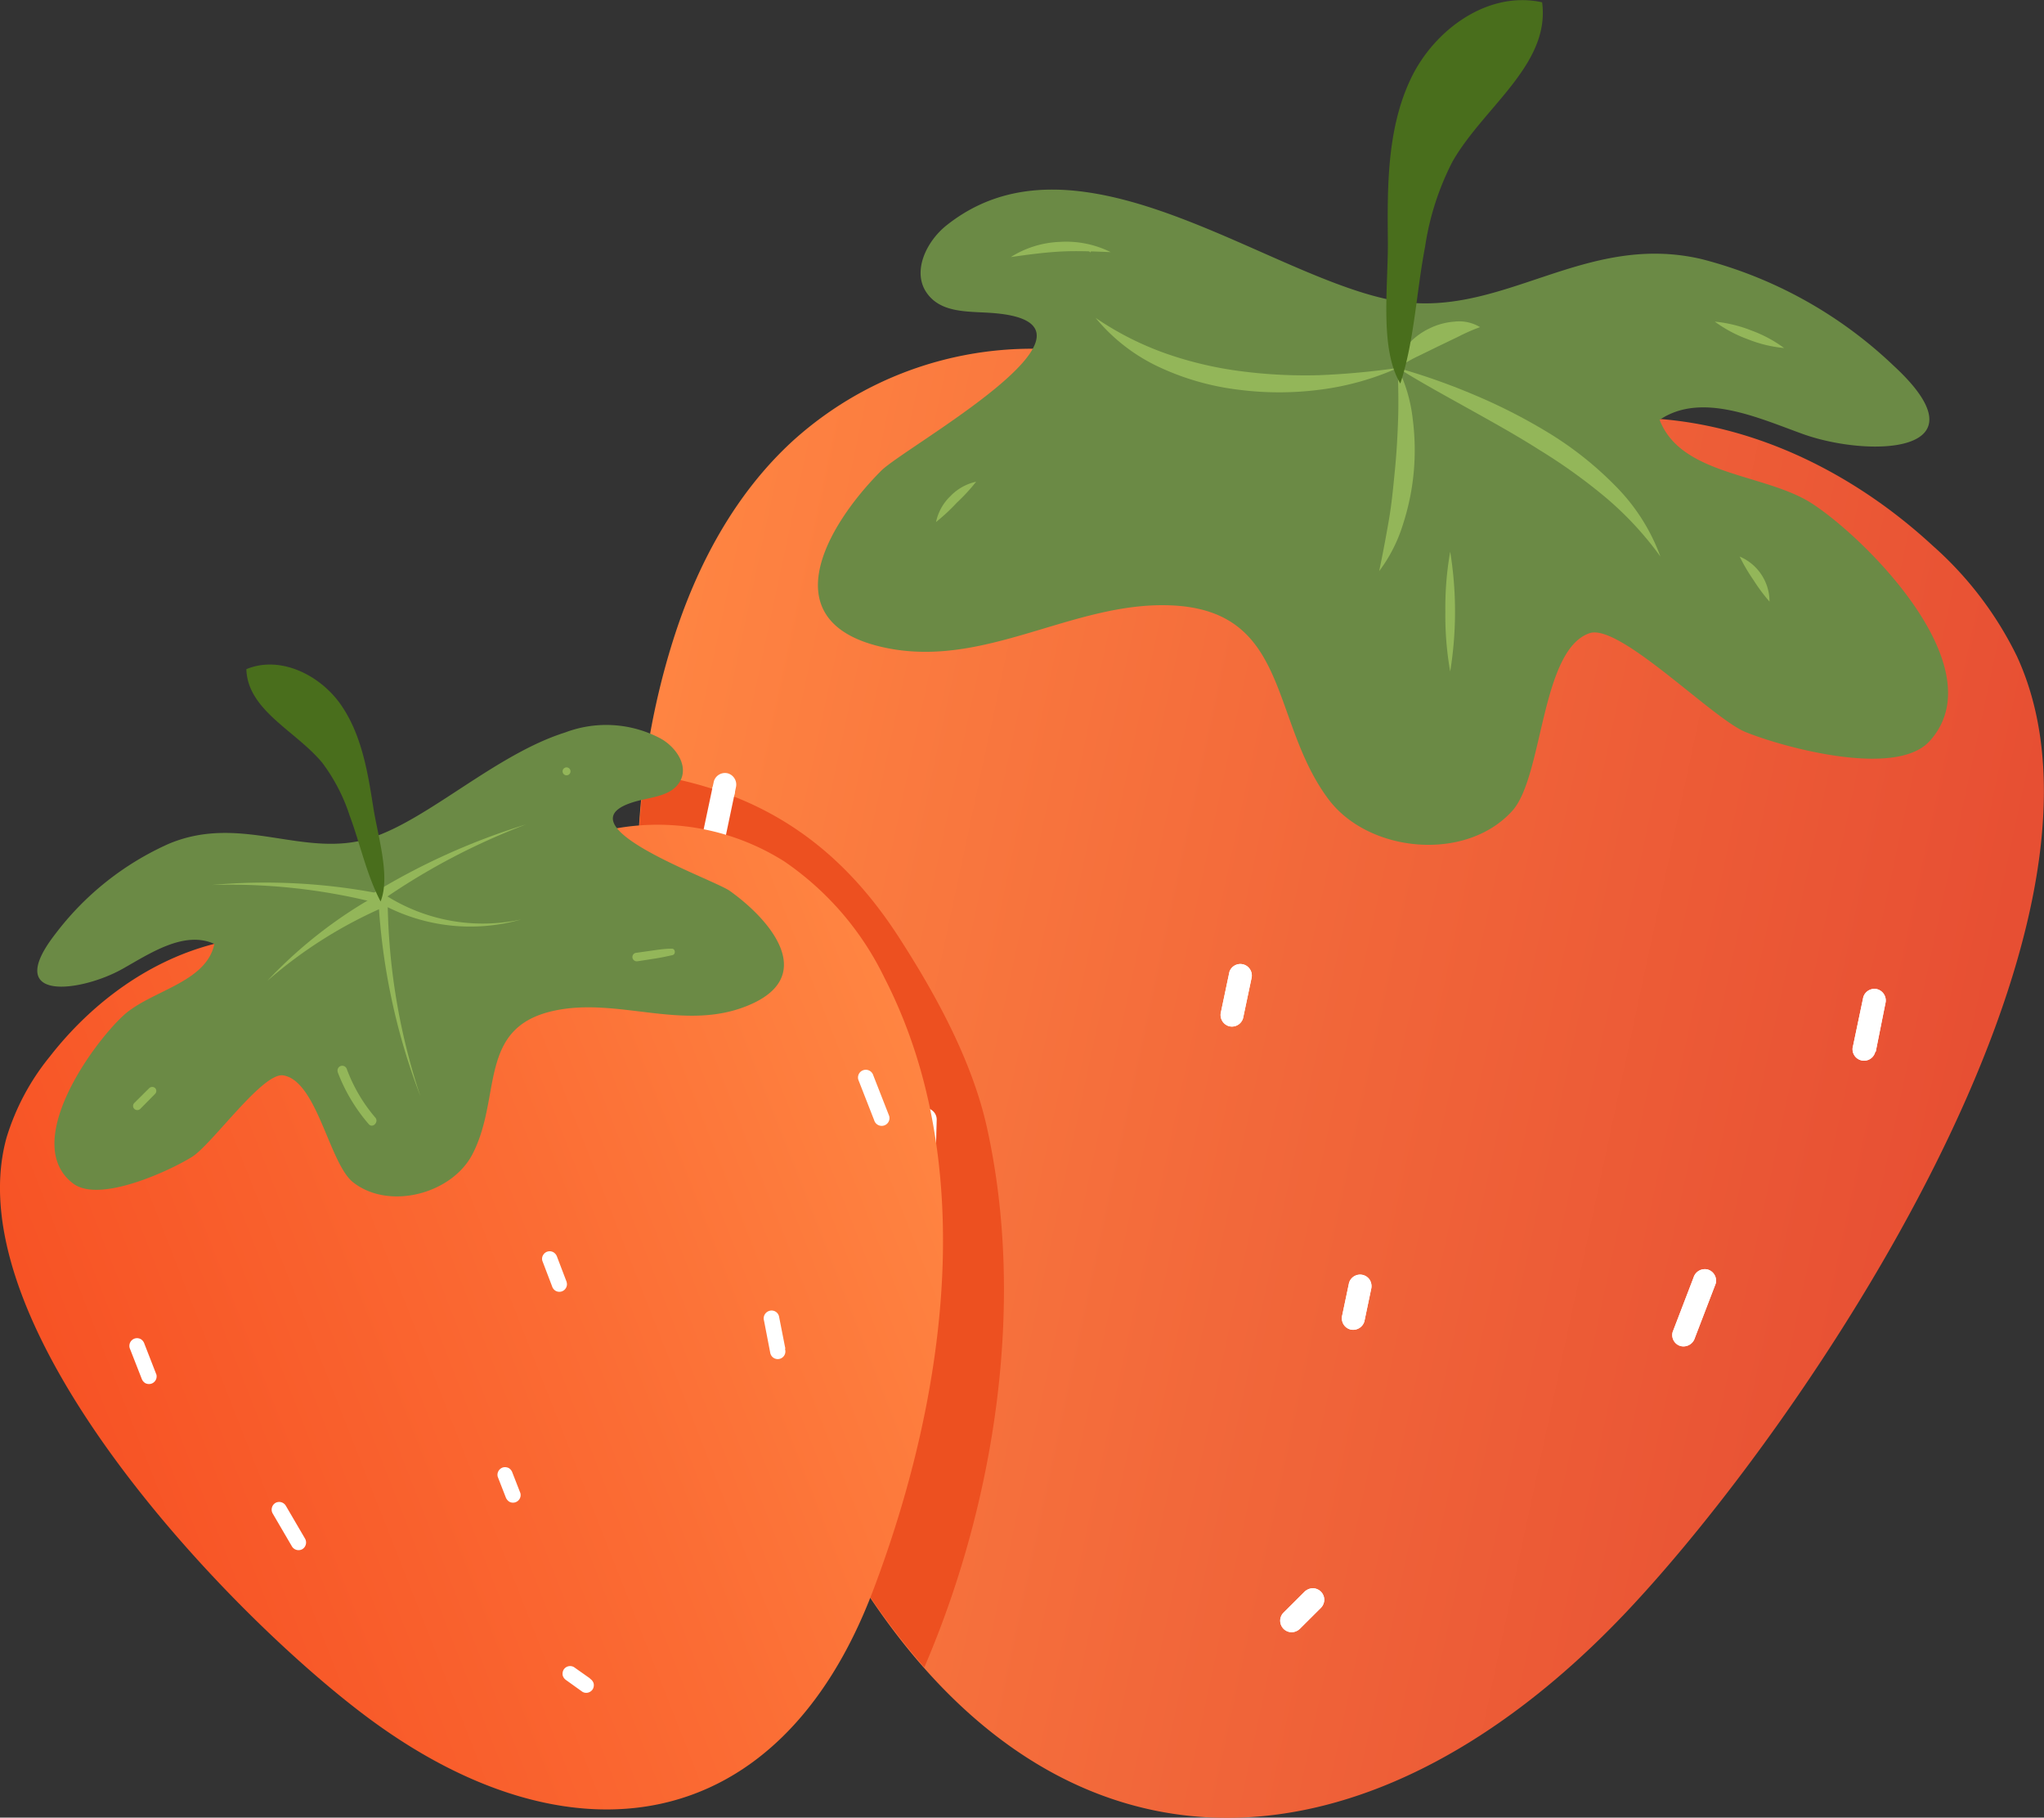 <svg xmlns="http://www.w3.org/2000/svg" xmlns:xlink="http://www.w3.org/1999/xlink" viewBox="0 0 211.49 188.02"><rect x="0" y="0" width="211.49" height="188.02" fill="#333333" stroke="none"/><defs><style>.cls-1{fill:url(#未命名的渐变_156);}.cls-2{fill:#6b8a45;}.cls-3{fill:#fff;}.cls-4{fill:#93b659;}.cls-5{fill:#496e1c;}.cls-6{fill:#ed5020;}.cls-7{fill:url(#未命名的渐变_272);}</style><linearGradient id="未命名的渐变_156" x1="323.05" y1="93.8" x2="489.42" y2="93.8" gradientTransform="matrix(0.84, 0.18, -0.18, 0.84, -193.43, -38.73)" gradientUnits="userSpaceOnUse"><stop offset="0" stop-color="#ff8542"/><stop offset="0.5" stop-color="#f2683a"/><stop offset="1" stop-color="#e74f33"/></linearGradient><linearGradient id="未命名的渐变_272" x1="530.3" y1="69.95" x2="635.8" y2="69.95" gradientTransform="matrix(-0.84, 0.33, 0.33, 0.84, 522.63, -112.51)" gradientUnits="userSpaceOnUse"><stop offset="0" stop-color="#ff8542"/><stop offset="0.46" stop-color="#fb6c34"/><stop offset="1" stop-color="#f75325"/></linearGradient></defs><g id="图层_2" data-name="图层 2"><g id="图层_1-2" data-name="图层 1"><path class="cls-1" d="M115,37a36.89,36.89,0,0,0-32.94,8.58c-6,5.48-9.94,12.85-12.39,20.57-10,31.56,1.56,67.15,17.54,94.6,21,36.05,53.91,34.59,80.93,6.14,18.61-19.6,53.42-71.11,40.55-99A36.77,36.77,0,0,0,200,56.47c-7.9-7.3-18-12.45-28.79-13.17-10.94-.73-21,9.28-30.59,8.16C131.46,50.39,124.81,39.32,115,37Z"/><path class="cls-2" d="M112.44,19.88c-5.16-.74-10.12-.05-14.49,3.42-2.1,1.66-3.61,4.79-2.06,7s4.53,1.87,7.06,2.1c13.68,1.21-9.29,13.8-11.78,16.3-5.8,5.82-11.39,15.77.37,18.29,10.39,2.22,19.47-4.79,29.61-4.37,12.38.51,10.22,11.93,16.31,20.06,4.17,5.55,14.21,6.5,19,1.21,3.22-3.52,2.94-16.64,8-18.39,3.09-1.06,12.72,8.83,16.14,10.22,3.85,1.57,15.46,4.76,19,1,6.92-7.45-6.23-20.75-12-24.56-4.82-3.21-13.63-2.87-15.88-8.73,4.29-2.91,10.16-.22,14.75,1.44,6.85,2.49,19.44,2.15,9.44-7.06a45,45,0,0,0-19.81-11c-12.13-2.86-20.58,6.1-31.55,4.34C135.52,29.61,123.52,21.46,112.44,19.88Z"/><path class="cls-3" d="M141.17,136.69l.7-3.34a1.28,1.28,0,0,0-.12-.92,1.19,1.19,0,0,0-2.17.29l-.7,3.33a1.23,1.23,0,0,0,.12.92,1.19,1.19,0,0,0,.71.55,1.21,1.21,0,0,0,1.46-.83Z"/><path class="cls-3" d="M96.78,121l.14-5.19a1.19,1.19,0,0,0-2.38,0L94.4,121a1.21,1.21,0,0,0,1.19,1.19A1.22,1.22,0,0,0,96.78,121Z"/><path class="cls-3" d="M175.36,138.41l2.16-5.63a1.2,1.2,0,0,0-.83-1.46,1.22,1.22,0,0,0-1.46.83l-2.16,5.63a1.18,1.18,0,0,0,.83,1.46,1.23,1.23,0,0,0,1.46-.83Z"/><path class="cls-3" d="M128.62,105.32l.88-4.17a1.19,1.19,0,0,0-2.29-.63l-.88,4.17a1.21,1.21,0,0,0,.83,1.46,1.2,1.2,0,0,0,1.46-.83Z"/><path class="cls-3" d="M134.49,168.49l2.18-2.17a1.23,1.23,0,0,0,.35-.84,1.21,1.21,0,0,0-.35-.84,1.22,1.22,0,0,0-.84-.35,1.3,1.3,0,0,0-.84.35l-2.18,2.17a1.19,1.19,0,0,0-.35.84,1.21,1.21,0,0,0,.35.84,1.19,1.19,0,0,0,.84.35,1.27,1.27,0,0,0,.84-.35Z"/><path class="cls-3" d="M194.08,108.79l1-5a1.21,1.21,0,0,0-.83-1.46,1.2,1.2,0,0,0-1.46.83l-1.05,5a1.19,1.19,0,1,0,2.29.64Z"/><path class="cls-3" d="M74.75,88.1l1.4-6.68A1.21,1.21,0,0,0,75.32,80a1.2,1.2,0,0,0-1.46.83l-1.41,6.68a1.19,1.19,0,0,0,2.3.63Z"/><path class="cls-4" d="M144.63,38.06a67.36,67.36,0,0,1,8.08,2.86,57.71,57.71,0,0,1,7.66,3.94,35.77,35.77,0,0,1,6.79,5.42,20.16,20.16,0,0,1,4.64,7.29,34.16,34.16,0,0,0-5.71-6.15,57.25,57.25,0,0,0-6.78-4.86c-2.35-1.5-4.81-2.86-7.28-4.24S147.06,39.59,144.63,38.06Z"/><path class="cls-4" d="M144.63,38.06a15.79,15.79,0,0,1,1.54,5.26,25.19,25.19,0,0,1,.11,5.49,24.84,24.84,0,0,1-1.1,5.38,15.79,15.79,0,0,1-2.48,4.89c.38-1.8.7-3.52,1-5.25s.46-3.47.63-5.2.27-3.48.33-5.23S144.67,39.89,144.63,38.06Z"/><path class="cls-4" d="M144.63,38.06a28.43,28.43,0,0,1-8.06,2.25,32.66,32.66,0,0,1-8.44,0A27,27,0,0,1,120,38a18.79,18.79,0,0,1-6.64-5.12,31.54,31.54,0,0,0,7.25,3.68,38,38,0,0,0,7.8,1.84,51.46,51.46,0,0,0,8.06.41A79,79,0,0,0,144.63,38.06Z"/><path class="cls-4" d="M144.63,38.06a3.94,3.94,0,0,1,1.11-2.49,7.06,7.06,0,0,1,2.17-1.6,7,7,0,0,1,2.58-.7,4.18,4.18,0,0,1,2.65.57c-.86.31-1.56.63-2.28,1l-2.08,1c-.69.34-1.37.67-2.05,1A14.57,14.57,0,0,0,144.63,38.06Z"/><path class="cls-4" d="M150.05,57.07a38.63,38.63,0,0,1,0,12.39,33.18,33.18,0,0,1-.5-6.2A33.14,33.14,0,0,1,150.05,57.07Z"/><path class="cls-4" d="M180,57.57a5.06,5.06,0,0,1,3.09,4.66A18,18,0,0,1,181.43,60,19.05,19.05,0,0,1,180,57.57Z"/><path class="cls-4" d="M177.43,33.27a13.86,13.86,0,0,1,3.77.91A13.58,13.58,0,0,1,184.6,36a13.44,13.44,0,0,1-3.76-.91A13.64,13.64,0,0,1,177.43,33.27Z"/><path class="cls-4" d="M101,49.83A19.18,19.18,0,0,1,99,52,19.93,19.93,0,0,1,96.85,54a5.16,5.16,0,0,1,1.47-2.66A5.25,5.25,0,0,1,101,49.83Z"/><path class="cls-4" d="M112.31,25.59l.51.52a0,0,0,1,0,.07-.07l-.51-.52s-.12,0-.07.07Z"/><path class="cls-4" d="M104.59,26.59a10.22,10.22,0,0,1,5.1-1.57,10.34,10.34,0,0,1,5.23,1.06c-1.79-.07-3.48-.15-5.18-.06S106.36,26.34,104.59,26.59Z"/><path class="cls-5" d="M143.6,24.88c-.06-5.67-.07-11.58,2.36-16.71S154-1,159.56.24c.87,6.42-6.06,10.85-9.27,16.47a28.28,28.28,0,0,0-2.84,8.83c-.9,4.66-1.11,9.73-2.56,14.13C142.71,36.05,143.65,29.58,143.6,24.88Z"/><path class="cls-6" d="M102.13,116.69c-1.54-7-5.37-13.94-9.25-19.93C86.51,87,78.26,81.68,66.68,80c-3.53,27.78,6.87,57.21,20.54,80.69a74,74,0,0,0,8.42,11.78C103,155.35,106.12,134.75,102.13,116.69Z"/><path class="cls-3" d="M141.17,136.69l.7-3.34a1.28,1.28,0,0,0-.12-.92,1.19,1.19,0,0,0-2.17.29l-.7,3.33a1.23,1.23,0,0,0,.12.92,1.19,1.19,0,0,0,.71.55,1.21,1.21,0,0,0,1.46-.83Z"/><path class="cls-3" d="M96.78,121l.14-5.19a1.19,1.19,0,0,0-2.38,0L94.4,121a1.21,1.21,0,0,0,1.19,1.19A1.22,1.22,0,0,0,96.78,121Z"/><path class="cls-3" d="M175.36,138.41l2.16-5.63a1.2,1.2,0,0,0-.83-1.46,1.22,1.22,0,0,0-1.46.83l-2.16,5.63a1.18,1.18,0,0,0,.83,1.46,1.23,1.23,0,0,0,1.46-.83Z"/><path class="cls-3" d="M128.62,105.32l.88-4.17a1.19,1.19,0,0,0-2.29-.63l-.88,4.17a1.21,1.21,0,0,0,.83,1.46,1.2,1.2,0,0,0,1.46-.83Z"/><path class="cls-3" d="M134.49,168.49l2.18-2.17a1.23,1.23,0,0,0,.35-.84,1.21,1.21,0,0,0-.35-.84,1.22,1.22,0,0,0-.84-.35,1.3,1.3,0,0,0-.84.35l-2.18,2.17a1.19,1.19,0,0,0-.35.84,1.21,1.21,0,0,0,.35.84,1.19,1.19,0,0,0,.84.35,1.27,1.27,0,0,0,.84-.35Z"/><path class="cls-3" d="M194.08,108.79l1-5a1.21,1.21,0,0,0-.83-1.46,1.2,1.2,0,0,0-1.46.83l-1.05,5a1.19,1.19,0,1,0,2.29.64Z"/><path class="cls-3" d="M74.75,88.1l1.26-6a1.21,1.21,0,0,0-.83-1.46,1.2,1.2,0,0,0-1.46.83l-1.27,6a1.19,1.19,0,0,0,2.3.63Z"/><path class="cls-7" d="M58.65,87.18A24.54,24.54,0,0,1,81.14,89.1a30.79,30.79,0,0,1,10.35,12c10,19.43,6.28,43.88-1.19,63.52-9.82,25.79-31.53,28.51-52.31,13C23.67,166.94-4.72,137.29.67,117.7a24.56,24.56,0,0,1,4.47-8.39c4.38-5.63,10.47-10.11,17.42-11.77s14.73,3.71,20.91,1.91C49.34,97.74,52.49,89.79,58.65,87.18Z"/><path class="cls-2" d="M58.47,75.77a12,12,0,0,1,9.86.61c1.55.85,2.88,2.72,2.1,4.31S67.68,82.41,66,82.84c-8.82,2.31,7.58,8,9.49,9.3,4.43,3.15,9.17,9,1.74,11.94-6.56,2.61-13.27-.94-19.85.46-8.05,1.71-5.4,8.9-8.5,14.86-2.13,4.09-8.6,5.82-12.33,2.91-2.48-1.93-3.73-10.5-7.24-11.07-2.14-.35-7.37,7.15-9.46,8.44-2.34,1.45-9.6,4.82-12.3,2.73-5.34-4.08,1.82-14.2,5.18-17.33,2.81-2.62,8.61-3.38,9.45-7.44-3.13-1.42-6.68,1-9.5,2.58-4.22,2.38-12.49,3.56-7-3.55a30.07,30.07,0,0,1,11.77-9.38c7.63-3.21,14.14,1.69,21.13-.68C44.42,84.66,51.39,78,58.47,75.77Z"/><path class="cls-3" d="M53.84,154.44l-.82-2.1a.88.88,0,0,0-.36-.47.86.86,0,0,0-.61-.08.82.82,0,0,0-.47.37.79.79,0,0,0-.08.6l.82,2.1a.94.94,0,0,0,.36.47.79.79,0,0,0,1.08-.28.77.77,0,0,0,.08-.61Z"/><path class="cls-3" d="M81.26,139.51l-.66-3.36a.79.79,0,0,0-1-.55.81.81,0,0,0-.55,1l.65,3.36a.79.79,0,1,0,1.52-.42Z"/><path class="cls-3" d="M31.57,159.17l-2-3.42a.8.8,0,0,0-1.08-.28.81.81,0,0,0-.28,1.08l2,3.42a.8.8,0,0,0,1.07.28.81.81,0,0,0,.29-1.08Z"/><path class="cls-3" d="M58.64,132.63l-1-2.62a.87.87,0,0,0-.37-.47.78.78,0,0,0-1.07.28.74.74,0,0,0-.08.61l1,2.62a.84.84,0,0,0,.36.47.79.79,0,0,0,.6.08.78.78,0,0,0,.47-.36.74.74,0,0,0,.08-.61Z"/><path class="cls-3" d="M61.05,173.62l-1.66-1.17a.79.79,0,0,0-1.08.28.86.86,0,0,0-.08.61.9.9,0,0,0,.37.47L60.26,175a.77.77,0,0,0,.61.08.81.81,0,0,0,.47-.36.84.84,0,0,0,.08-.6.87.87,0,0,0-.37-.47Z"/><path class="cls-3" d="M16.17,142.16,14.94,139a.88.88,0,0,0-.36-.47.81.81,0,0,0-.61-.08.8.8,0,0,0-.55,1l1.23,3.14a.9.9,0,0,0,.36.47.81.81,0,0,0,.61.08.79.79,0,0,0,.55-1Z"/><path class="cls-3" d="M92,115.43l-1.64-4.19a.81.81,0,0,0-1-.55.8.8,0,0,0-.55,1l1.64,4.19a.81.81,0,0,0,1,.55.8.8,0,0,0,.55-1Z"/><path class="cls-4" d="M40.11,93a66,66,0,0,0,3.39,20.4,66.76,66.76,0,0,1-4.35-20.37Z"/><path class="cls-4" d="M39.76,92.52a18.75,18.75,0,0,0,14.17,2.59,19.24,19.24,0,0,1-14.69-1.73Z"/><path class="cls-4" d="M38.32,92.58a69.55,69.55,0,0,1,16.11-7.3,68.94,68.94,0,0,0-15.49,8.25Z"/><path class="cls-4" d="M38.85,93.37a61.92,61.92,0,0,0-16.91-1.83,62.28,62.28,0,0,1,17.12.85Z"/><path class="cls-4" d="M40,93.71a46.53,46.53,0,0,0-12.34,7.75,47.16,47.16,0,0,1,11.7-9.06Z"/><path class="cls-4" d="M14.51,114.71l1.54-1.56a.43.43,0,0,0,0-.6.45.45,0,0,0-.6,0l-1.55,1.54a.43.43,0,0,0,0,.62.45.45,0,0,0,.61,0Z"/><path class="cls-4" d="M34.94,110.9a18,18,0,0,0,3.21,5.38c.4.47,1.08-.21.68-.68a16.49,16.49,0,0,1-2.94-5,.5.5,0,0,0-.61-.34.49.49,0,0,0-.34.6Z"/><path class="cls-4" d="M66,99.43l1.8-.28c.6-.09,1.19-.22,1.78-.35.37-.09.3-.7-.09-.67-.63,0-1.26.09-1.89.18l-1.84.26a.44.44,0,0,0-.31.54.46.46,0,0,0,.55.32Z"/><path class="cls-4" d="M58.62,80.2a.41.41,0,0,0,0-.82.41.41,0,0,0,0,.82Z"/><path class="cls-5" d="M38.62,83.49c-.58-3.71-1.22-7.55-3.37-10.62s-6.28-5.1-9.76-3.65c.13,4.28,5.14,6.39,7.86,9.69a18.71,18.71,0,0,1,2.82,5.43c1.09,2.93,1.78,6.21,3.21,8.91C40.41,90.65,39.1,86.55,38.62,83.49Z"/></g></g></svg>